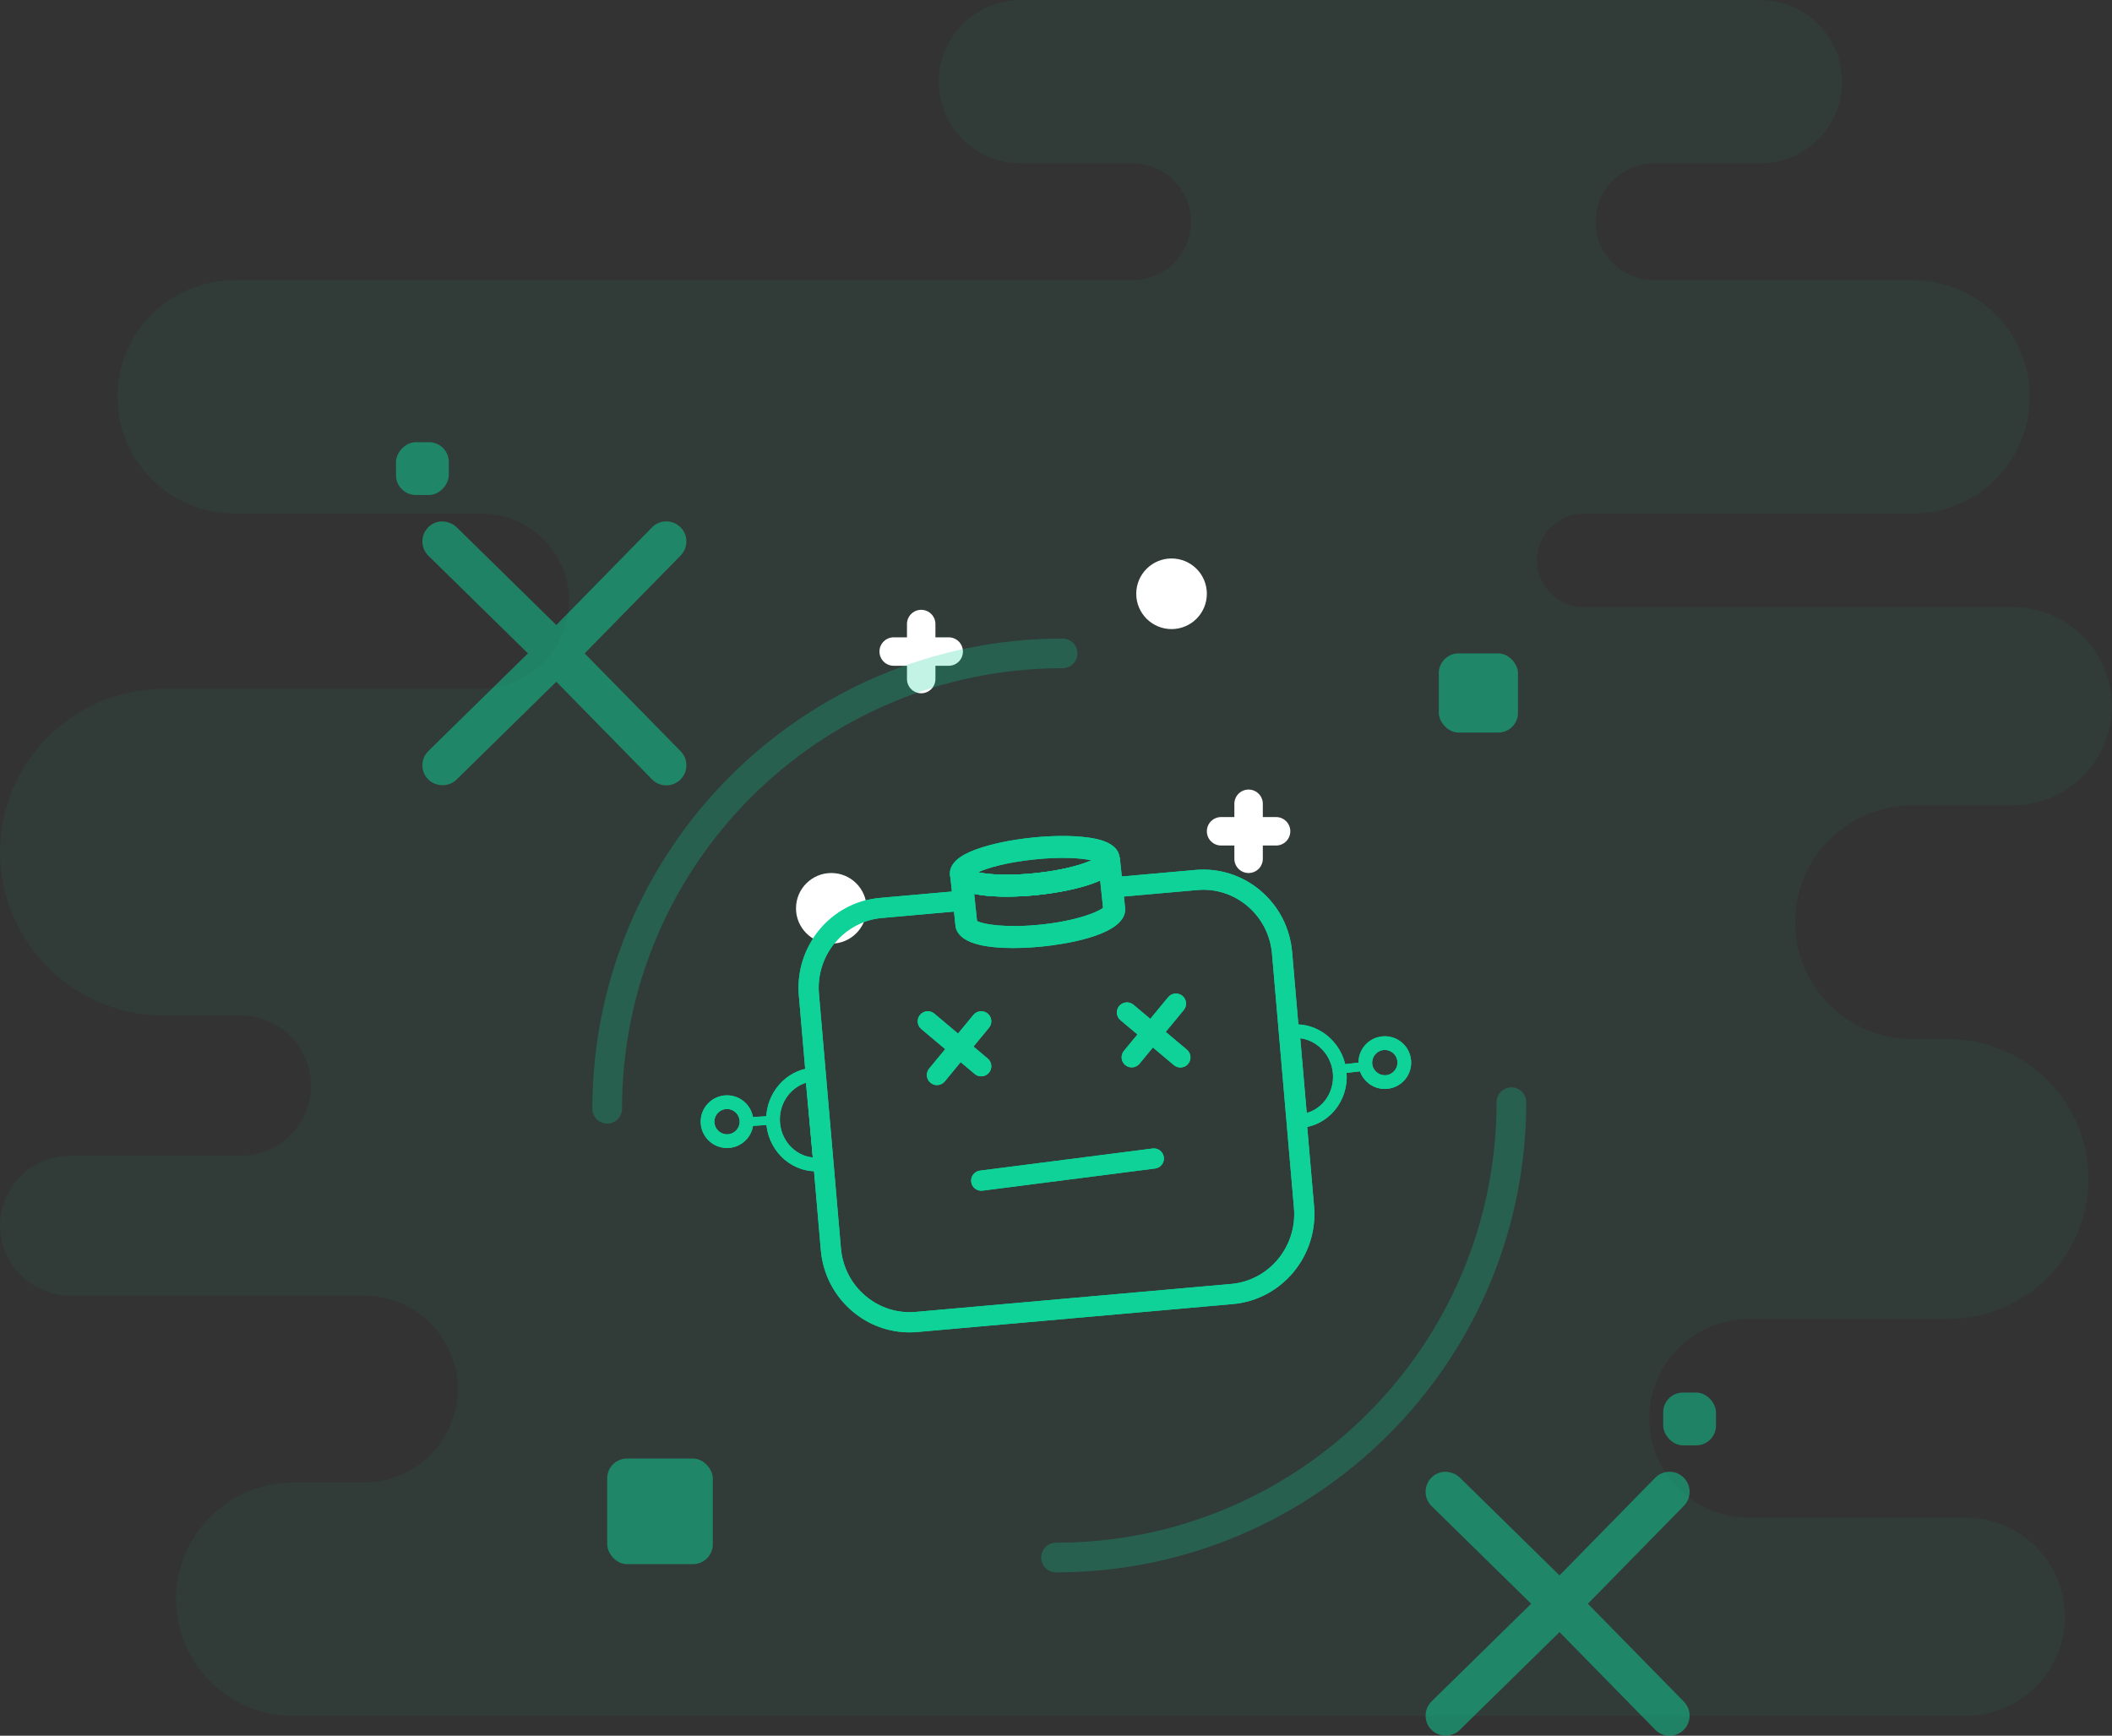 <svg xmlns="http://www.w3.org/2000/svg" width="320" height="263" viewBox="0 0 320 263">
    <rect x="0" y="0" width="320" height="263" fill="#333333" stroke="none"/>
    <g fill="none" fill-rule="evenodd">
        <path fill="#0FD299" d="M267.683 229.932h-2.666c-8.345 0-15.112-6.732-15.112-15.034s6.767-15.034 15.112-15.034h30.094c11.781 0 21.333-9.503 21.333-21.225 0-11.72-9.552-21.224-21.333-21.224h-5.333c-9.819 0-17.778-7.919-17.778-17.687 0-9.769 7.96-17.687 17.778-17.687h15.11c8.346 0 15.112-6.732 15.112-15.034 0-8.303-6.766-15.034-15.111-15.034H240c-3.927 0-7.111-3.168-7.111-7.075s3.184-7.075 7.111-7.075h49.778c9.818 0 17.778-7.918 17.778-17.687 0-9.769-7.96-17.687-17.778-17.687h-39.112c-4.91 0-8.888-3.96-8.888-8.844 0-4.883 3.978-8.843 8.889-8.843H266.666c6.874 0 12.445-5.543 12.445-12.381S273.54 0 266.667 0h-112c-6.873 0-12.445 5.543-12.445 12.381s5.572 12.38 12.445 12.38h16.889c4.91 0 8.888 3.961 8.888 8.844 0 4.884-3.978 8.844-8.888 8.844h-136c-9.817 0-17.778 7.918-17.778 17.687 0 9.769 7.96 17.687 17.778 17.687h37.333c7.365 0 13.333 5.94 13.333 13.265 0 7.326-5.968 13.266-13.333 13.266h-48C11.143 104.354 0 115.44 0 129.116c0 13.675 11.143 24.762 24.889 24.762h11.555c5.89 0 10.667 4.752 10.667 10.612s-4.777 10.612-10.667 10.612H10.667C4.777 175.102 0 179.855 0 185.714c0 5.86 4.777 10.613 10.667 10.613h44.445c7.853 0 14.221 6.335 14.221 14.15 0 7.813-6.368 14.149-14.222 14.149H44.444c-9.816 0-17.777 7.918-17.777 17.687 0 9.768 7.96 17.687 17.777 17.687h253.334c8.345 0 15.11-6.732 15.11-15.034s-6.765-15.034-15.11-15.034h-30.095z" opacity=".05"/>
        <path fill="#FFF" d="M143.741 96.568h-2.01v-2.012c0-1.19-.966-2.155-2.156-2.155-1.19 0-2.155.966-2.155 2.155v2.012h-2.012c-1.19 0-2.156.966-2.156 2.155 0 1.19.966 2.156 2.156 2.156h2.012v2.011c0 1.19.966 2.156 2.155 2.156 1.19 0 2.156-.966 2.156-2.156v-2.011h2.01c1.192 0 2.156-.966 2.156-2.156 0-1.19-.964-2.155-2.156-2.155M193.346 123.802h-2.01v-2.012c0-1.19-.966-2.155-2.156-2.155-1.19 0-2.155.966-2.155 2.155v2.012h-2.012c-1.19 0-2.156.966-2.156 2.155 0 1.19.966 2.156 2.156 2.156h2.012v2.012c0 1.19.965 2.155 2.155 2.155s2.156-.966 2.156-2.155v-2.012h2.01c1.192 0 2.156-.966 2.156-2.156 0-1.19-.964-2.155-2.156-2.155M182.857 89.97c0 2.954-2.395 5.35-5.35 5.35-2.954 0-5.349-2.396-5.349-5.35 0-2.955 2.395-5.35 5.35-5.35 2.954 0 5.35 2.395 5.35 5.35M131.307 137.63c0 2.954-2.395 5.349-5.35 5.349-2.954 0-5.35-2.395-5.35-5.35 0-2.955 2.396-5.35 5.35-5.35 2.955 0 5.35 2.395 5.35 5.35"/>
        <g transform="translate(60 67)">
            <g>
                <path d="M0 0H108V108H0z" transform="translate(46 46)"/>
                <g fill="#0FD299">
                    <path d="M42.18 5.667c1.57.344 4.558.568 8.712.132 4.154-.437 7.03-1.278 8.495-1.94-1.57-.344-4.559-.568-8.713-.131-4.153.436-7.029 1.277-8.494 1.94m4.373 3.692c-1.352 0-2.607-.072-3.705-.217-1.153-.152-4.661-.613-4.915-3.03-.254-2.415 3.082-3.596 4.178-3.984C44.29 1.356 47.21.75 50.327.423 53.444.095 56.425.08 58.72.383c1.152.152 4.66.613 4.915 3.03.254 2.415-3.082 3.596-4.178 3.985-2.181.772-5.1 1.378-8.217 1.705-1.625.171-3.213.257-4.686.257" transform="translate(46 46) translate(0 13.5)"/>
                    <path d="M42.18 5.667c1.57.344 4.558.568 8.712.132 4.154-.437 7.03-1.278 8.495-1.94-1.57-.344-4.559-.568-8.713-.131-4.153.436-7.029 1.277-8.494 1.94zm4.373 3.693c-1.352 0-2.607-.072-3.705-.217-1.153-.152-4.661-.613-4.915-3.03-.254-2.415 3.082-3.596 4.178-3.984C44.29 1.356 47.21.75 50.327.423 53.444.095 56.425.08 58.72.383c1.152.152 4.66.613 4.915 3.03.254 2.415-3.082 3.596-4.178 3.985-2.181.772-5.1 1.378-8.217 1.705-1.625.171-3.213.257-4.686.257zM42.667 53.92c-.757 0-1.415-.563-1.514-1.334-.107-.838.484-1.603 1.322-1.71l26.153-3.354c.838-.106 1.604.485 1.71 1.322.108.838-.484 1.603-1.321 1.71l-26.153 3.354c-.066.008-.132.012-.197.012" transform="translate(46 46) translate(0 13.5)"/>
                    <path d="M42.667 53.92c-.757 0-1.415-.563-1.514-1.334-.107-.838.484-1.603 1.322-1.71l26.153-3.354c.838-.106 1.604.485 1.71 1.322.108.838-.484 1.603-1.321 1.71l-26.153 3.354c-.066.008-.132.012-.197.012zM35.962 37.915c-.342 0-.686-.114-.971-.349-.652-.537-.744-1.5-.207-2.152l6.706-8.136c.537-.652 1.5-.744 2.151-.208.652.537.745 1.5.208 2.152l-6.706 8.137c-.302.366-.74.556-1.18.556" transform="translate(46 46) translate(0 13.5)"/>
                    <path d="M35.962 37.915c-.342 0-.686-.114-.971-.349-.652-.537-.744-1.5-.207-2.152l6.706-8.136c.537-.652 1.5-.744 2.151-.208.652.537.745 1.5.208 2.152l-6.706 8.137c-.302.366-.74.556-1.18.556zM65.469 35.233c-.342 0-.687-.115-.971-.35-.652-.536-.745-1.5-.208-2.151l6.706-8.137c.537-.651 1.5-.744 2.152-.207.652.537.744 1.5.207 2.152l-6.706 8.136c-.302.367-.74.557-1.18.557" transform="translate(46 46) translate(0 13.5)"/>
                    <path d="M65.469 35.233c-.342 0-.687-.115-.971-.35-.652-.536-.745-1.5-.208-2.151l6.706-8.137c.537-.651 1.5-.744 2.152-.207.652.537.744 1.5.207 2.152l-6.706 8.136c-.302.367-.74.557-1.18.557zM42.668 36.588c-.347 0-.696-.118-.983-.36L33.59 29.42c-.646-.544-.73-1.508-.186-2.154.544-.646 1.508-.73 2.154-.186l8.095 6.81c.646.543.73 1.507.186 2.153-.302.36-.735.545-1.17.545" transform="translate(46 46) translate(0 13.5)"/>
                    <path d="M42.668 36.588c-.347 0-.696-.118-.983-.36L33.59 29.42c-.646-.544-.73-1.508-.186-2.154.544-.646 1.508-.73 2.154-.186l8.095 6.81c.646.543.73 1.507.186 2.153-.302.36-.735.545-1.17.545zM72.845 35.247c-.347 0-.696-.118-.983-.36l-8.095-6.809c-.646-.543-.73-1.507-.186-2.153.544-.646 1.508-.73 2.154-.186l8.095 6.81c.646.543.73 1.507.186 2.153-.302.36-.735.545-1.17.545" transform="translate(46 46) translate(0 13.5)"/>
                    <path d="M72.845 35.247c-.347 0-.696-.118-.983-.36l-8.095-6.809c-.646-.543-.73-1.507-.186-2.153.544-.646 1.508-.73 2.154-.186l8.095 6.81c.646.543.73 1.507.186 2.153-.302.36-.735.545-1.17.545zM100.264 34.46L95.959 34.951 96.019 36.288 100.324 35.798z" transform="translate(46 46) translate(0 13.5)"/>
                    <path d="M100.264 34.46L95.959 34.951 96.019 36.288 100.324 35.798z" transform="translate(46 46) translate(0 13.5)"/>
                    <path d="M91.01 30.819l.979 11.321c2.684-.754 4.408-3.557 3.902-6.51-.441-2.572-2.489-4.518-4.882-4.811zm-.899 13.647l-1.354-15.648 1.037-.085c3.879-.318 7.454 2.559 8.138 6.547.733 4.27-2.016 8.317-6.126 9.022-.222.038-.447.066-.67.084l-1.025.08z" transform="translate(46 46) translate(0 13.5)"/>
                    <path d="M91.01 30.819l.979 11.321c2.684-.754 4.408-3.557 3.902-6.51-.441-2.572-2.489-4.518-4.882-4.811zm-.899 13.647l-1.354-15.648 1.037-.085c3.879-.318 7.454 2.559 8.138 6.547.733 4.27-2.016 8.317-6.126 9.022-.222.038-.447.066-.67.084l-1.025.08zM103.822 32.59c-.107 0-.216.008-.325.027-1.042.179-1.745 1.172-1.566 2.214.179 1.042 1.173 1.743 2.214 1.566 1.042-.179 1.745-1.172 1.566-2.214-.16-.933-.973-1.594-1.889-1.594m-.01 5.908c-.817 0-1.613-.252-2.294-.734-.87-.615-1.448-1.532-1.628-2.582-.18-1.05.06-2.107.674-2.977.616-.87 1.533-1.448 2.583-1.629 1.05-.18 2.107.06 2.977.675.87.615 1.448 1.533 1.628 2.583.18 1.05-.06 2.107-.674 2.977-.615.87-1.533 1.448-2.583 1.628-.228.039-.456.059-.682.059" transform="translate(46 46) translate(0 13.5)"/>
                    <path d="M103.822 32.59c-.107 0-.216.008-.325.027-1.042.179-1.745 1.172-1.566 2.214.179 1.042 1.173 1.743 2.214 1.566 1.042-.179 1.745-1.172 1.566-2.214-.16-.933-.973-1.594-1.889-1.594zm-.01 5.907c-.817 0-1.613-.252-2.294-.734-.87-.615-1.448-1.532-1.628-2.582-.18-1.05.06-2.107.674-2.977.616-.87 1.533-1.448 2.583-1.629 1.05-.18 2.107.06 2.977.675.87.615 1.448 1.533 1.628 2.583.18 1.05-.06 2.107-.674 2.977-.615.87-1.533 1.448-2.583 1.628-.228.039-.456.059-.682.059zM7.648 42.782L11.972 42.505 12.149 43.833 7.825 44.11z" transform="translate(46 46) translate(0 13.5)"/>
                    <path d="M7.648 42.782L11.972 42.505 12.149 43.833 7.825 44.11z" transform="translate(46 46) translate(0 13.5)"/>
                    <path d="M12.159 43.162c.022 2.996 2.215 5.451 4.99 5.72l-1.035-11.318c-2.303.711-3.975 2.989-3.955 5.598zm6.226 7.779c-.223.022-.45.034-.675.036-4.17.031-7.59-3.468-7.622-7.8-.031-4.046 2.98-7.508 6.854-7.88l1.036-.1 1.43 15.643-1.023.1z" transform="translate(46 46) translate(0 13.5)"/>
                    <path d="M12.159 43.162c.022 2.996 2.215 5.451 4.99 5.72l-1.035-11.318c-2.303.711-3.975 2.989-3.955 5.598zm6.226 7.779c-.223.022-.45.034-.675.036-4.17.031-7.59-3.468-7.622-7.8-.031-4.046 2.98-7.508 6.854-7.88l1.036-.1 1.43 15.643-1.023.1zM2.237 43.47c.008 1.058.875 1.911 1.932 1.903 1.057-.009 1.911-.874 1.903-1.932-.008-1.057-.874-1.91-1.932-1.902-.11 0-.22.01-.325.03-.901.161-1.585.955-1.578 1.902m1.948 3.973c-1.065.009-2.07-.399-2.83-1.146-.758-.748-1.18-1.746-1.189-2.812-.008-1.065.4-2.07 1.147-2.829.748-.759 1.745-1.182 2.812-1.19 1.065-.008 2.07.4 2.829 1.147.759.748 1.181 1.746 1.19 2.812.007 1.065-.4 2.07-1.147 2.83-.586.593-1.325.981-2.13 1.126-.222.04-.45.06-.682.062" transform="translate(46 46) translate(0 13.5)"/>
                    <path d="M2.237 43.47c.008 1.058.875 1.911 1.932 1.903 1.057-.009 1.911-.874 1.903-1.932-.008-1.057-.874-1.91-1.932-1.902-.11 0-.22.01-.325.03-.901.161-1.585.955-1.578 1.902zm1.948 3.974c-1.065.009-2.07-.399-2.83-1.146-.758-.748-1.18-1.746-1.189-2.812-.008-1.065.4-2.07 1.147-2.829.748-.759 1.745-1.182 2.812-1.19 1.065-.008 2.07.4 2.829 1.147.759.748 1.181 1.746 1.19 2.812.007 1.065-.4 2.07-1.147 2.83-.586.593-1.325.981-2.13 1.126-.222.04-.45.06-.682.062zM42.036 13.052c.905.496 4.385 1.1 9.708.54 5.32-.558 8.6-1.873 9.383-2.546l-.435-4.14c-3.068 1.412-7.677 2.01-9.453 2.197-1.763.186-6.346.555-9.636-.168l.433 4.117zm5.44 4.096c-3.524 0-7.624-.505-8.54-2.733-.082-.17-.136-.353-.156-.543L38 6.442c-.047-.439.083-.877.361-1.22.278-.343.68-.56 1.12-.606l.055-.006c.584-.062 1.155.191 1.503.658.682.49 4.18 1.126 9.853.53 5.674-.596 8.963-1.947 9.527-2.567.245-.53.751-.895 1.337-.957l.12-.012c.912-.093 1.728.567 1.824 1.479l.781 7.43c.021.201.005.402-.045.595-.712 3.627-9.58 4.841-12.345 5.132-.973.102-2.71.25-4.615.25z" transform="translate(46 46) translate(0 13.5)"/>
                    <path d="M42.036 13.052c.905.496 4.385 1.1 9.708.54 5.32-.558 8.6-1.873 9.383-2.546l-.435-4.14c-3.068 1.412-7.677 2.01-9.453 2.197-1.763.186-6.346.555-9.636-.168l.433 4.117zm5.44 4.096c-3.524 0-7.624-.505-8.54-2.733-.082-.17-.136-.353-.156-.543L38 6.442c-.047-.439.083-.877.361-1.22.278-.343.68-.56 1.12-.606l.055-.006c.584-.062 1.155.191 1.503.658.682.49 4.18 1.126 9.853.53 5.674-.596 8.963-1.947 9.527-2.567.245-.53.751-.895 1.337-.957l.12-.012c.912-.093 1.728.567 1.824 1.479l.781 7.43c.021.201.005.402-.045.595-.712 3.627-9.58 4.841-12.345 5.132-.973.102-2.71.25-4.615.25z" transform="translate(46 46) translate(0 13.5)"/>
                    <path d="M38.677 11.615l-11.077.982c-5.75.51-10.02 5.673-9.515 11.51l3.326 38.519c.247 2.855 1.581 5.434 3.758 7.26 2.132 1.789 4.824 2.64 7.577 2.395l47.793-4.236c5.75-.51 10.019-5.674 9.515-11.51l-3.326-38.52c-.247-2.855-1.581-5.434-3.758-7.26-2.132-1.789-4.822-2.64-7.578-2.395l-11.235.996.192 1.828c.02.183.005.366-.04.541-.245 1.327-1.624 2.425-4.203 3.35-2.153.772-5.005 1.372-8.029 1.69-3.024.319-5.939.324-8.205.016-2.734-.37-4.315-1.166-4.819-2.429-.074-.154-.122-.321-.14-.494l-.236-2.243zM31.815 75.38c-3.144 0-6.163-1.098-8.611-3.151-2.803-2.353-4.522-5.67-4.839-9.34L15.04 24.37c-.649-7.512 4.865-14.16 12.29-14.819l12.576-1.114c.834-.076 1.568.533 1.655 1.363l.35 3.335c.838.517 4.352 1.168 9.847.59 5.496-.578 8.798-1.944 9.51-2.624l-.313-2.97c-.043-.408.08-.816.34-1.132.26-.316.637-.515 1.045-.551l12.783-1.133c3.57-.315 7.055.783 9.813 3.098 2.803 2.352 4.522 5.67 4.839 9.34L93.1 56.27c.648 7.513-4.865 14.16-12.29 14.82l-47.793 4.235c-.402.036-.804.054-1.202.054z" transform="translate(46 46) translate(0 13.5)"/>
                    <path d="M38.677 11.615l-11.077.982c-5.75.51-10.02 5.673-9.515 11.51l3.326 38.519c.247 2.855 1.581 5.434 3.758 7.26 2.132 1.789 4.824 2.64 7.577 2.395l47.793-4.236c5.75-.51 10.019-5.674 9.515-11.51l-3.326-38.52c-.247-2.855-1.581-5.434-3.758-7.26-2.132-1.789-4.822-2.64-7.578-2.395l-11.235.996.192 1.828c.02.183.005.366-.04.541-.245 1.327-1.624 2.425-4.203 3.35-2.153.772-5.005 1.372-8.029 1.69-3.024.319-5.939.324-8.205.016-2.734-.37-4.315-1.166-4.819-2.429-.074-.154-.122-.321-.14-.494l-.236-2.243zM31.815 75.38c-3.144 0-6.163-1.098-8.611-3.151-2.803-2.353-4.522-5.67-4.839-9.34L15.04 24.37c-.649-7.512 4.865-14.16 12.29-14.819l12.576-1.114c.834-.076 1.568.533 1.655 1.363l.35 3.335c.838.517 4.352 1.168 9.847.59 5.496-.578 8.798-1.944 9.51-2.624l-.313-2.97c-.043-.408.08-.816.34-1.132.26-.316.637-.515 1.045-.551l12.783-1.133c3.57-.315 7.055.783 9.813 3.098 2.803 2.352 4.522 5.67 4.839 9.34L93.1 56.27c.648 7.513-4.865 14.16-12.29 14.82l-47.793 4.235c-.402.036-.804.054-1.202.054z" transform="translate(46 46) translate(0 13.5)"/>
                </g>
            </g>
            <rect width="16" height="16" x="32" y="154" fill="#0FD299" opacity=".5" rx="2.996"/>
            <rect width="12" height="12" x="158" y="32" fill="#0FD299" opacity=".5" rx="2.996"/>
            <path stroke="#0FD299" stroke-linecap="round" stroke-width="4.494" d="M101 32c-38.108 0-69 30.892-69 69M100 169c38.108 0 69-30.892 69-69" opacity=".25"/>
            <g transform="translate(152 144)">
                <g>
                    <path fill="#0FD299" d="M28.588 24L43.129 9.168c.57-.58.877-1.347.871-2.159-.007-.811-.333-1.568-.913-2.138C42.513 4.31 41.76 4 40.961 4h-.032c-.812.007-1.572.333-2.14.913L24.29 19.703 9.168 4.87c-.58-.568-1.45-.842-2.158-.871-.812.007-1.572.333-2.14.913C4.3 5.49 3.99 6.26 4 7.07c.007.812.333 1.569.91 2.14L19.99 24 4.91 38.79c-.577.57-.903 1.326-.91 2.138-.01.812.3 1.582.87 2.159 1.135 1.16 3.144 1.18 4.298.042L24.29 28.297l14.5 14.79c.577.587 1.346.913 2.168.913.802 0 1.558-.31 2.129-.87.58-.571.906-1.328.913-2.14.006-.812-.3-1.578-.87-2.158L28.587 24z" opacity=".5" transform="translate(0 8)"/>
                    <path d="M0 0H48V48H0z" transform="translate(0 8)"/>
                </g>
                <rect width="8" height="8" x="40" fill="#0FD299" opacity=".5" rx="2.996"/>
            </g>
            <g transform="matrix(-1 0 0 1 48 0)">
                <g>
                    <path fill="#0FD299" d="M28.588 24L43.129 9.168c.57-.58.877-1.347.871-2.159-.007-.811-.333-1.568-.913-2.138C42.513 4.31 41.76 4 40.961 4h-.032c-.812.007-1.572.333-2.14.913L24.29 19.703 9.168 4.87c-.58-.568-1.45-.842-2.158-.871-.812.007-1.572.333-2.14.913C4.3 5.49 3.99 6.26 4 7.07c.007.812.333 1.569.91 2.14L19.99 24 4.91 38.79c-.577.57-.903 1.326-.91 2.138-.01.812.3 1.582.87 2.159 1.135 1.16 3.144 1.18 4.298.042L24.29 28.297l14.5 14.79c.577.587 1.346.913 2.168.913.802 0 1.558-.31 2.129-.87.58-.571.906-1.328.913-2.14.006-.812-.3-1.578-.87-2.158L28.587 24z" opacity=".5" transform="matrix(-1 0 0 1 48 8)"/>
                    <path d="M0 0H48V48H0z" transform="matrix(-1 0 0 1 48 8)"/>
                </g>
                <rect width="8" height="8" x="40" fill="#0FD299" opacity=".5" rx="2.996"/>
            </g>
        </g>
    </g>
</svg>
